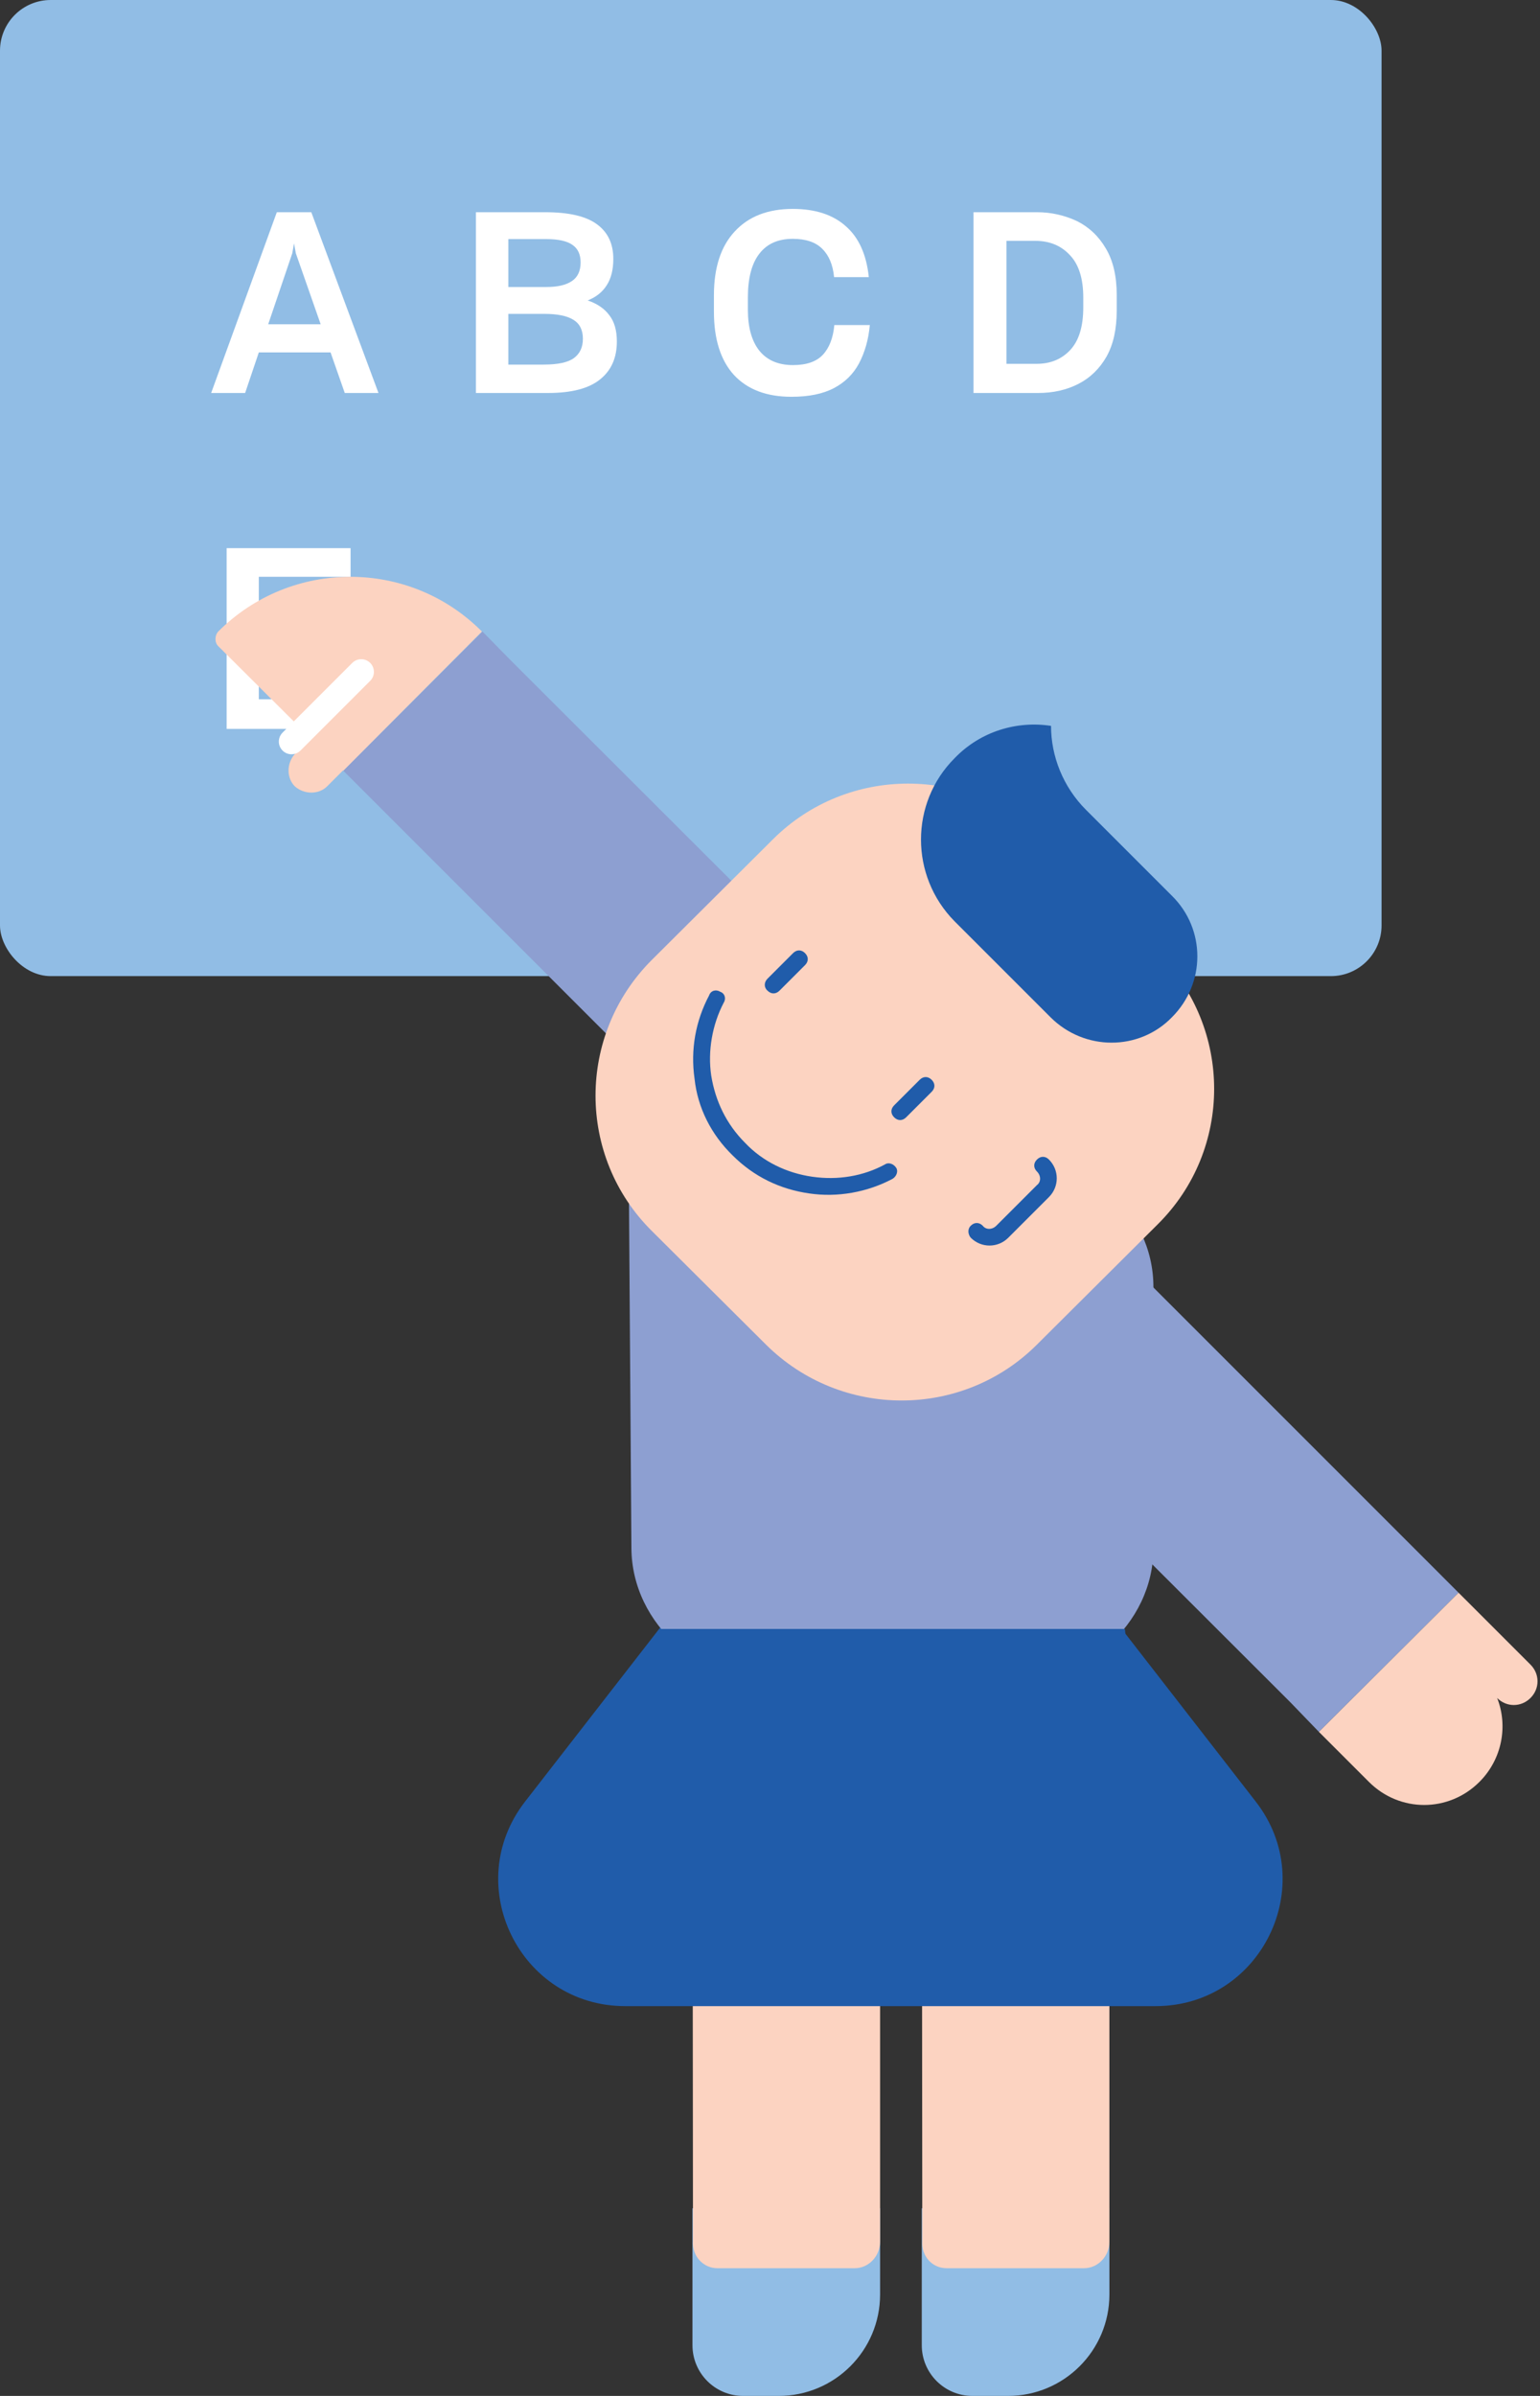 <svg width="243" height="378" viewBox="0 0 243 378" fill="none" xmlns="http://www.w3.org/2000/svg">
<rect x="0" y="0" width="243" height="378" fill="#333333" stroke="none"/>
<rect width="218" height="154" rx="8" fill="#91BDE5"/>
<path d="M46.12 39.96L46.4 38.4L46.68 39.96L50.6 51.16H42.32L46.12 39.96ZM54.4 62H59.72L49.12 33.48H43.68L33.32 62H38.68L40.84 55.6H52.16L54.4 62Z" fill="white"/>
<path d="M86.496 62C90.176 62 92.896 61.293 94.656 59.88C96.443 58.467 97.336 56.467 97.336 53.88C97.336 52.12 96.936 50.733 96.136 49.72C95.363 48.68 94.23 47.907 92.736 47.4C94.07 46.867 95.07 46.067 95.736 45C96.43 43.933 96.776 42.547 96.776 40.84C96.776 38.467 95.923 36.653 94.216 35.4C92.51 34.12 89.776 33.48 86.016 33.48H75.096V62H86.496ZM86.176 37.72C88.096 37.72 89.483 38.027 90.336 38.64C91.19 39.227 91.616 40.147 91.616 41.4C91.616 42.76 91.15 43.747 90.216 44.36C89.31 44.973 87.976 45.28 86.216 45.28H80.216V37.72H86.176ZM85.896 49.52C87.95 49.52 89.47 49.827 90.456 50.44C91.47 51.053 91.976 52.053 91.976 53.44C91.976 54.773 91.51 55.787 90.576 56.48C89.643 57.173 88.056 57.52 85.816 57.52H80.216V49.52H85.896Z" fill="white"/>
<path d="M137.251 51.28H131.651C131.464 53.307 130.864 54.867 129.851 55.96C128.838 57.053 127.264 57.6 125.131 57.6C122.811 57.6 121.038 56.84 119.811 55.32C118.611 53.8 118.011 51.653 118.011 48.88V46.92C118.011 43.88 118.611 41.587 119.811 40.04C121.011 38.467 122.771 37.68 125.091 37.68C127.144 37.68 128.691 38.2 129.731 39.24C130.798 40.28 131.424 41.773 131.611 43.72H137.091C136.718 40.147 135.504 37.467 133.451 35.68C131.424 33.867 128.638 32.96 125.091 32.96C121.171 32.96 118.118 34.147 115.931 36.52C113.744 38.867 112.651 42.227 112.651 46.6V49.16C112.651 53.507 113.704 56.84 115.811 59.16C117.944 61.453 120.971 62.6 124.891 62.6C127.611 62.6 129.838 62.147 131.571 61.24C133.304 60.333 134.624 59.04 135.531 57.36C135.984 56.507 136.358 55.573 136.651 54.56C136.944 53.547 137.144 52.453 137.251 51.28Z" fill="white"/>
<path d="M153.612 62H163.812C166.185 62 168.305 61.52 170.172 60.56C172.039 59.6 173.519 58.16 174.612 56.24C175.145 55.28 175.545 54.2 175.812 53C176.079 51.773 176.212 50.427 176.212 48.96V46.56C176.212 43.573 175.639 41.12 174.492 39.2C173.372 37.28 171.852 35.84 169.932 34.88C168.972 34.427 167.959 34.08 166.892 33.84C165.852 33.6 164.759 33.48 163.612 33.48H153.612V62ZM163.372 38C165.612 38 167.425 38.747 168.812 40.24C170.225 41.707 170.932 43.947 170.932 46.96V48.48C170.932 51.493 170.252 53.733 168.892 55.2C167.532 56.667 165.759 57.4 163.572 57.4H158.812V38H163.372Z" fill="white"/>
<path d="M56 110.32H40.84V102.88H53.12V98.32H40.84V91H55.32V86.48H35.76V115H56V110.32Z" fill="white"/>
<path d="M145.449 348.396H175.054V362C175.054 370.837 167.89 378 159.054 378H153.449C149.031 378 145.449 374.418 145.449 370V348.396Z" fill="#91BDE5"/>
<path d="M109.266 348.396H138.87V362C138.87 370.837 131.707 378 122.87 378H117.266C112.847 378 109.266 374.418 109.266 370V348.396Z" fill="#91BDE5"/>
<path d="M113.192 357.852H134.865C137.064 357.852 138.87 355.961 138.87 353.658V288.61C138.87 273.808 127.327 261.802 113.27 261.802C111.072 261.802 109.266 263.693 109.266 265.996L109.344 351.273V353.576C109.187 355.961 110.993 357.852 113.192 357.852Z" fill="#FCD3C1"/>
<path d="M149.376 357.852H171.049C173.248 357.852 175.054 355.961 175.054 353.658V288.61C175.054 273.808 163.51 261.802 149.454 261.802H145.449L145.528 351.273V353.576C145.371 355.961 147.098 357.852 149.376 357.852Z" fill="#FCD3C1"/>
<path d="M76.125 99.635L54.168 121.592L103.098 170.521C113.542 180.965 130.564 180.965 141.09 170.521L144.051 167.561L80.73 104.322L76.125 99.635Z" fill="#8D9FD1"/>
<path d="M124.704 230.341C132.711 220.03 148.289 220.03 156.296 230.341L198.148 284.233C208.351 297.372 198.987 316.5 182.351 316.5H98.649C82.013 316.5 72.649 297.372 82.852 284.233L124.704 230.341Z" fill="#205CAA"/>
<path d="M208.112 273.233L230.151 251.276L181.222 202.346C170.778 191.902 153.755 191.902 143.229 202.346L140.269 205.307L203.589 268.545L208.112 273.233Z" fill="#8D9FD1"/>
<path d="M124.192 266H157.519C171.023 266 182 256.291 182 244.261V203.035C182 191.005 171.023 181.296 157.519 181.296L99 154L99.632 244.261C99.711 256.291 110.688 266 124.192 266Z" fill="#8D9FD1"/>
<path d="M102.852 194.205L120.862 212.132C132.703 223.892 151.864 223.892 163.624 212.132L182.702 193.136C194.544 181.376 194.544 162.216 182.702 150.374L164.693 132.447C152.851 120.687 133.69 120.687 121.931 132.447L102.852 151.443C91.01 163.285 91.01 182.446 102.852 194.205Z" fill="#FCD3C1"/>
<path d="M141.09 176.278C141.666 176.854 142.406 176.854 142.981 176.278L147.011 172.248C147.586 171.673 147.586 170.933 147.011 170.357C146.435 169.781 145.695 169.781 145.119 170.357L141.09 174.387C140.514 174.962 140.514 175.702 141.09 176.278Z" fill="#205CAA"/>
<path d="M121.108 156.295C121.683 156.87 122.423 156.87 122.999 156.295L127.028 152.265C127.604 151.689 127.604 150.949 127.028 150.374C126.453 149.798 125.713 149.798 125.137 150.374L121.108 154.403C120.532 154.979 120.532 155.801 121.108 156.295Z" fill="#205CAA"/>
<path d="M115.597 182.281C118.969 185.652 123.081 187.626 127.686 188.284C132.127 188.942 136.814 188.119 140.843 185.981C141.501 185.57 141.748 184.748 141.419 184.254C141.008 183.596 140.186 183.35 139.692 183.679C136.238 185.57 132.209 186.228 128.179 185.652C124.15 185.077 120.367 183.267 117.571 180.307C114.611 177.346 112.884 173.728 112.226 169.699C111.65 165.834 112.39 161.64 114.199 158.186C114.611 157.528 114.364 156.706 113.624 156.459C112.966 156.048 112.143 156.294 111.897 157.034C109.759 161.064 108.936 165.587 109.594 170.192C110.088 174.797 112.226 178.991 115.597 182.281Z" fill="#205CAA"/>
<path d="M150.63 119.618C143.558 126.69 143.558 138.203 150.63 145.357L165.762 160.489C171.107 165.834 179.741 165.834 184.922 160.489C190.268 155.143 190.268 146.591 184.922 141.328L171.354 127.759C167.735 124.141 165.844 119.289 165.844 114.519C160.499 113.697 154.742 115.342 150.63 119.618Z" fill="#205CAA"/>
<path d="M153.179 195.274C154.824 196.919 157.455 196.919 159.1 195.274L165.514 188.859C167.159 187.215 167.159 184.583 165.514 182.939C164.939 182.363 164.199 182.363 163.623 182.939C163.047 183.514 163.047 184.254 163.623 184.83C164.281 185.488 164.281 186.475 163.623 186.968L157.209 193.382C156.551 194.04 155.564 194.04 155.071 193.382C154.495 192.807 153.755 192.807 153.179 193.382C152.604 193.958 152.768 194.78 153.179 195.274Z" fill="#205CAA"/>
<path d="M230.151 251.276L208.112 273.233L216.007 281.127C220.859 285.979 228.589 285.979 233.441 281.127C237.059 277.509 237.964 272.246 236.237 267.887C237.717 269.368 240.019 269.368 241.5 267.887C242.98 266.407 242.98 264.105 241.5 262.624L230.151 251.276Z" fill="#FCD3C1"/>
<path d="M34.432 99.635C45.945 88.122 64.612 88.122 76.043 99.635L54.168 121.591L34.432 101.937C33.856 101.362 33.856 100.293 34.432 99.635Z" fill="#FCD3C1"/>
<path d="M58.197 112.381C59.513 113.697 59.513 116 58.197 117.48L51.619 124.059C50.303 125.374 48 125.374 46.52 124.059C45.204 122.743 45.204 120.44 46.52 118.96L53.099 112.381C54.579 111.066 56.799 111.066 58.197 112.381Z" fill="#FCD3C1"/>
<path d="M104 257H177.5L179 271H104V257Z" fill="#205CAA"/>
<path d="M44.586 115.586C43.805 116.367 43.805 117.633 44.586 118.414C45.367 119.195 46.633 119.195 47.414 118.414L44.586 115.586ZM58.414 107.414C59.195 106.633 59.195 105.367 58.414 104.586C57.633 103.805 56.367 103.805 55.586 104.586L58.414 107.414ZM47.414 118.414L58.414 107.414L55.586 104.586L44.586 115.586L47.414 118.414Z" fill="white"/>
</svg>
